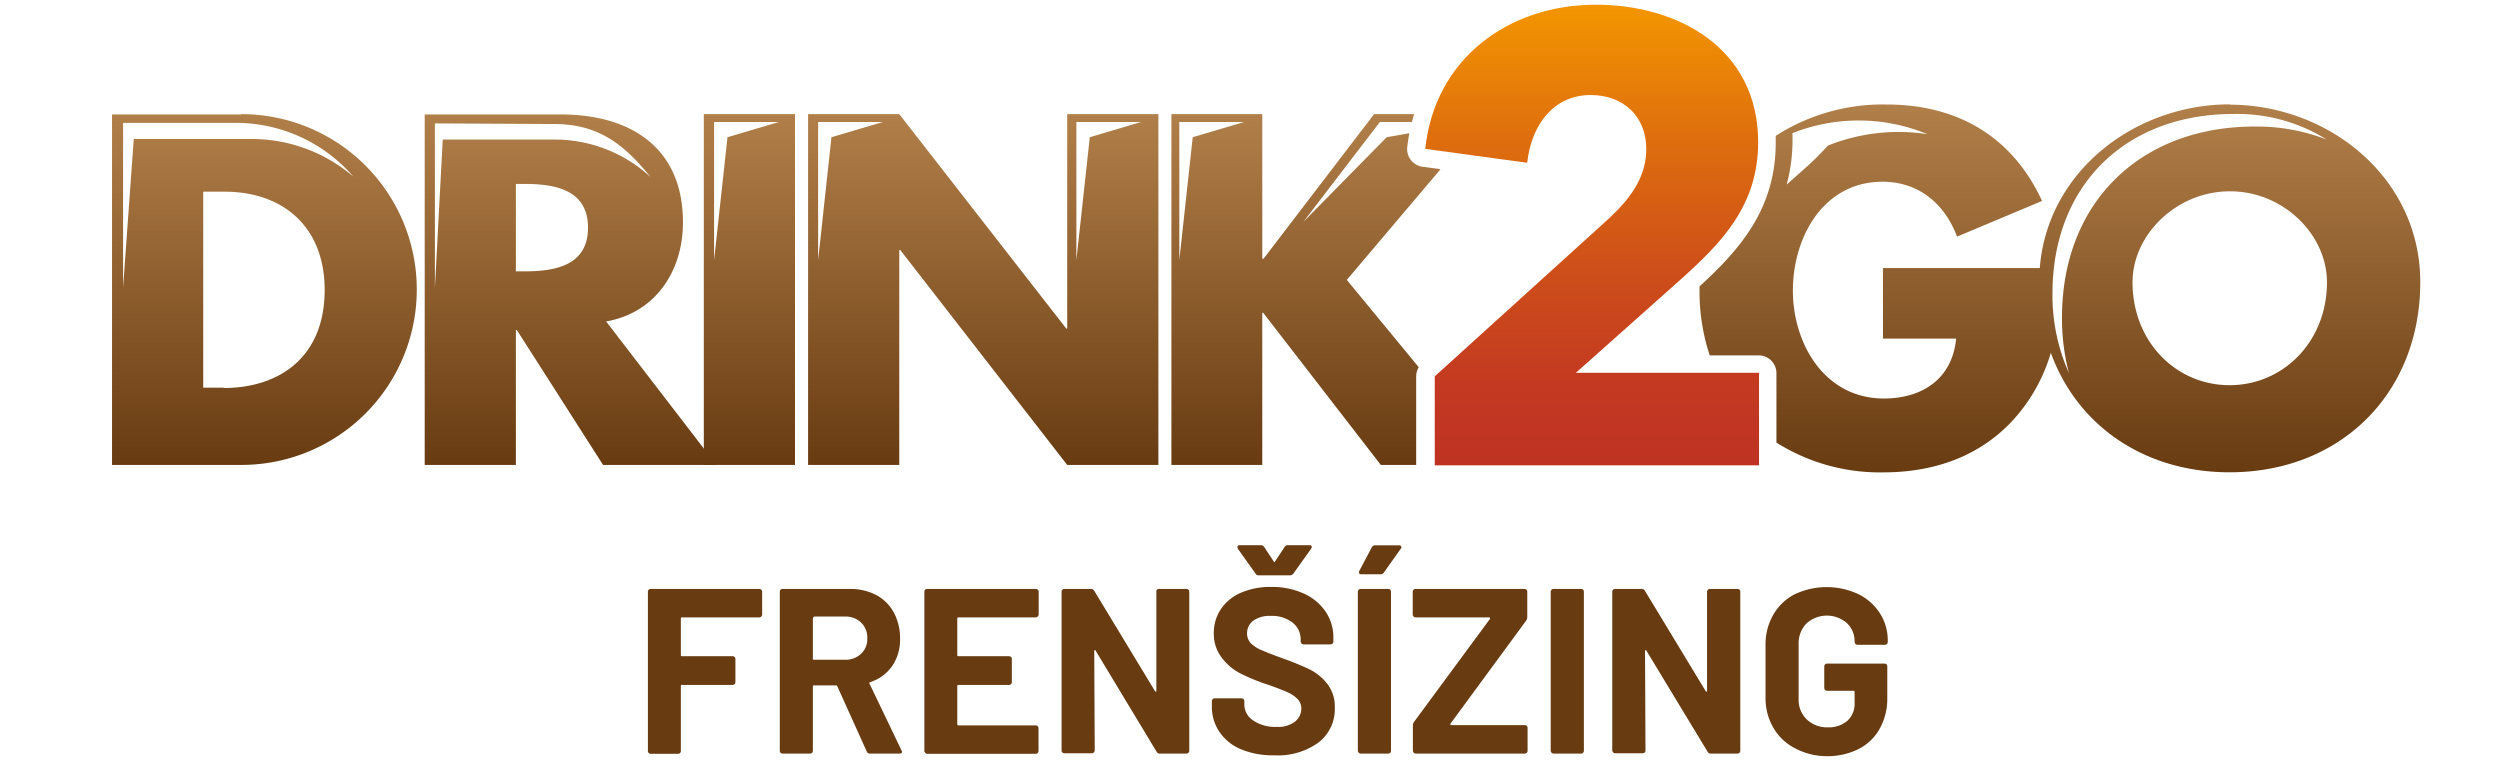 <svg id="Vrstva_1" data-name="Vrstva 1" xmlns="http://www.w3.org/2000/svg" xmlns:xlink="http://www.w3.org/1999/xlink" viewBox="0 0 318.87 98.45"><defs><style>.cls-1{fill:url(#Nepojmenovaný_přechod_30);}.cls-2{fill:url(#Nepojmenovaný_přechod_13);}.cls-3{fill:url(#Nepojmenovaný_přechod_13-2);}.cls-4{fill:url(#Nepojmenovaný_přechod_13-3);}.cls-5{fill:url(#Nepojmenovaný_přechod_13-4);}.cls-6{fill:url(#Nepojmenovaný_přechod_13-5);}.cls-7{fill:url(#Nepojmenovaný_přechod_13-6);}.cls-8{fill:#683b11;}</style><linearGradient id="Nepojmenovaný_přechod_30" x1="203.04" y1="0.6" x2="203.04" y2="59.35" gradientUnits="userSpaceOnUse"><stop offset="0" stop-color="#f39600"/><stop offset="0.3" stop-color="#de6d0e"/><stop offset="0.59" stop-color="#cd4d1a"/><stop offset="0.83" stop-color="#c33921"/><stop offset="1" stop-color="#bf3223"/></linearGradient><linearGradient id="Nepojmenovaný_přechod_13" x1="33.9" y1="14.56" x2="33.9" y2="59.3" gradientUnits="userSpaceOnUse"><stop offset="0" stop-color="#b17f49"/><stop offset="1" stop-color="#683b11"/></linearGradient><linearGradient id="Nepojmenovaný_přechod_13-2" x1="72.77" y1="14.56" x2="72.77" y2="59.3" xlink:href="#Nepojmenovaný_přechod_13"/><linearGradient id="Nepojmenovaný_přechod_13-3" x1="95.59" y1="14.56" x2="95.59" y2="59.3" xlink:href="#Nepojmenovaný_přechod_13"/><linearGradient id="Nepojmenovaný_přechod_13-4" x1="166.58" y1="14.56" x2="166.58" y2="59.3" xlink:href="#Nepojmenovaný_přechod_13"/><linearGradient id="Nepojmenovaný_přechod_13-5" x1="262.74" y1="13.32" x2="262.74" y2="60.21" xlink:href="#Nepojmenovaný_přechod_13"/><linearGradient id="Nepojmenovaný_přechod_13-6" x1="125.41" y1="14.56" x2="125.41" y2="59.3" xlink:href="#Nepojmenovaný_přechod_13"/></defs><path class="cls-1" d="M183,59.35V48l22.3-20.21c2.83-2.66,4.68-5.33,4.68-8.8,0-4.05-2.82-6.87-7.11-6.87-4.52,0-7.51,3.55-8.08,8.64l-13-1.77C183,7.47,192.41.6,203.56.6c10.51,0,20.69,5.58,20.69,17.54,0,8.16-4.77,12.93-10,17.61L201,47.55h23.36v11.8Z"/><path class="cls-2" d="M32.06,17.73h-15L15.7,36.67v-21H30a19.8,19.8,0,0,1,15.07,6.86,19.86,19.86,0,0,0-13-4.8M28.53,49.45H25.92v-25h2.73c7.48,0,12.76,4.51,12.76,12.52,0,8.72-5.93,12.52-12.88,12.52m2.26-34.89H14.29V59.3h16.5a22.37,22.37,0,1,0,0-44.74"/><path class="cls-3" d="M70.75,17.8H56.47l-1,18.94v-21l15.2.08c5.64,0,8.92,2.56,12.32,6.78A18,18,0,0,0,70.75,17.8M66.93,34.61H65.8V23.46h1.13c3.8,0,8.07.71,8.07,5.58s-4.27,5.57-8.07,5.57M77.31,41c6.35-1.12,9.8-6.47,9.8-12.64,0-9.55-6.71-13.76-15.55-13.76H54.17V59.3H65.8V42.09h.12l11,17.21H91.38Z"/><path class="cls-4" d="M99.34,15.56,92.79,17.5,91.08,33.19V15.56Zm-9.57-1V59.3H101.4V14.56Z"/><path class="cls-5" d="M152.13,17.5l-1.71,15.69V15.56h8.26Zm31.61,4.08-2.3-.31a2.28,2.28,0,0,1-1.95-2.5c.07-.6.16-1.19.27-1.78v0l-2.89.51-10.63,10.8L176,15.56h4.1c.08-.34.17-.68.27-1h-5.11L161.16,33H161V14.56H149.41V59.3H161V39.9h.12l15,19.4h4.51V48a2.33,2.33,0,0,1,.33-1.16l-9.18-11.14Z"/><path class="cls-6" d="M284.38,49.13C277.55,49.13,272,43.59,272,36c0-6.06,5.6-11.6,12.43-11.6S296.8,29.94,296.8,36c0,7.59-5.6,13.13-12.42,13.13M263,40.54a27.5,27.5,0,0,0,.89,7.05,24.35,24.35,0,0,1-2.1-10.17c0-13.81,9.36-22.88,23.06-22.88a21.45,21.45,0,0,1,11.91,3.26,24.56,24.56,0,0,0-9.18-1.66C273,16.14,263,25.81,263,40.54M228.58,17a22.91,22.91,0,0,1,17.27.12,24.11,24.11,0,0,0-3.71-.29,24.36,24.36,0,0,0-9,1.74,36.43,36.43,0,0,1-3.19,3.14l-2.06,1.83a22.2,22.2,0,0,0,.73-6.54m55.8-3.69c-12.1,0-23.28,8.52-24.25,20.88h-20v9h9.33c-.47,5.07-4.26,7.64-9.22,7.64-7.52,0-11.6-6.94-11.6-13.77s3.9-13.88,11.43-13.88c4.61,0,7.93,2.8,9.51,7l10.84-4.55c-3.79-8.22-10.79-12.3-19.83-12.3a25.2,25.2,0,0,0-14.14,4c0,.28,0,.56,0,.85,0,8.39-4.48,13.56-9.72,18.35,0,.17,0,.33,0,.51a26,26,0,0,0,1.3,8.29h6.25a2.26,2.26,0,0,1,2.26,2.26v8.86a24.72,24.72,0,0,0,13.63,3.8c7.35,0,13.83-2.63,18.14-8.63A21.81,21.81,0,0,0,261.58,45c3.35,9.26,11.9,15.24,22.8,15.24,14.11,0,24.32-10,24.32-24.27,0-13.29-11.67-22.62-24.32-22.62"/><path class="cls-7" d="M112.61,15.56l-6.56,1.94-1.7,15.69V15.56Zm32.92,0L139,17.5l-1.71,15.69V15.56Zm2.22-1H136.12V41.91H136L114.7,14.56H103.07V59.3H114.7V31.88h.12l21.3,27.42h11.63Z"/><path class="cls-8" d="M97.1,78.64a.35.35,0,0,1-.26.11H87c-.11,0-.16,0-.16.15v4.65c0,.1.05.15.16.15h6.45a.33.33,0,0,1,.25.1.35.35,0,0,1,.1.26V87a.33.33,0,0,1-.1.25.34.34,0,0,1-.25.11H87c-.11,0-.16,0-.16.15v8.28a.33.33,0,0,1-.1.25.34.34,0,0,1-.25.11H83a.36.36,0,0,1-.26-.11.33.33,0,0,1-.1-.25V75.48a.34.34,0,0,1,.36-.36H96.84a.34.34,0,0,1,.26.1.36.36,0,0,1,.11.26v2.91A.34.34,0,0,1,97.1,78.64Z"/><path class="cls-8" d="M110.55,95.85l-3.75-8.31a.18.18,0,0,0-.17-.12h-2.79c-.11,0-.16,0-.16.15v8.19a.33.33,0,0,1-.1.25.36.36,0,0,1-.25.11H99.82a.35.35,0,0,1-.26-.11.33.33,0,0,1-.1-.25V75.48a.35.35,0,0,1,.1-.26.34.34,0,0,1,.26-.1h8.57a7.06,7.06,0,0,1,3.38.78A5.47,5.47,0,0,1,114,78.12a6.78,6.78,0,0,1,.8,3.33,5.92,5.92,0,0,1-1,3.49A5.38,5.38,0,0,1,111,87q-.17.06-.09.21l4.07,8.49a.53.53,0,0,1,.07.18c0,.16-.12.24-.33.24H111A.42.42,0,0,1,110.55,95.85ZM103.68,78.9V84c0,.1,0,.15.16.15h3.92a2.87,2.87,0,0,0,2.06-.75,2.56,2.56,0,0,0,.8-2,2.62,2.62,0,0,0-.8-2,2.83,2.83,0,0,0-2.06-.76h-3.92C103.73,78.75,103.68,78.8,103.68,78.9Z"/><path class="cls-8" d="M132.35,78.64a.36.36,0,0,1-.26.11h-9.84a.13.13,0,0,0-.15.15v4.65a.13.13,0,0,0,.15.15h6.46a.35.35,0,0,1,.25.1.35.35,0,0,1,.1.26V87a.33.33,0,0,1-.1.25.36.36,0,0,1-.25.11h-6.46a.13.13,0,0,0-.15.15v4.86a.13.13,0,0,0,.15.15h9.84a.35.35,0,0,1,.26.1.36.36,0,0,1,.11.26v2.91a.34.34,0,0,1-.11.25.36.36,0,0,1-.26.11H118.24A.35.35,0,0,1,118,96a.33.33,0,0,1-.1-.25V75.48a.35.35,0,0,1,.1-.26.34.34,0,0,1,.26-.1h13.85a.35.35,0,0,1,.26.1.36.36,0,0,1,.11.26v2.91A.34.34,0,0,1,132.35,78.64Z"/><path class="cls-8" d="M147.56,75.22a.34.34,0,0,1,.26-.1h3.51a.35.35,0,0,1,.25.1.36.36,0,0,1,.11.26V95.76a.34.34,0,0,1-.11.25.36.36,0,0,1-.25.11h-3.39a.42.42,0,0,1-.42-.24L139.75,83c0-.06-.08-.09-.12-.08s-.06.06-.06.14l.06,12.66a.38.38,0,0,1-.36.36h-3.51a.36.36,0,0,1-.26-.11.33.33,0,0,1-.1-.25V75.48a.34.34,0,0,1,.36-.36h3.39a.44.44,0,0,1,.42.24l7.74,12.78c0,.06.07.08.12.07s.06,0,.06-.13l0-12.6A.35.35,0,0,1,147.56,75.22Z"/><path class="cls-8" d="M158.34,95.59a6.18,6.18,0,0,1-2.77-2.19,5.71,5.71,0,0,1-1-3.31v-.66a.36.36,0,0,1,.11-.26.34.34,0,0,1,.26-.1h3.42a.35.35,0,0,1,.25.1.35.35,0,0,1,.1.26v.45a2.44,2.44,0,0,0,1.11,2,4.94,4.94,0,0,0,3,.83,3.55,3.55,0,0,0,2.37-.68,2.12,2.12,0,0,0,.79-1.66,1.7,1.7,0,0,0-.49-1.22,4.21,4.21,0,0,0-1.3-.87c-.55-.25-1.43-.59-2.62-1a25.24,25.24,0,0,1-3.41-1.41,6.85,6.85,0,0,1-2.34-2,4.93,4.93,0,0,1-1-3.07,5.42,5.42,0,0,1,.93-3.15,5.92,5.92,0,0,1,2.58-2.07,9.45,9.45,0,0,1,3.81-.72,9.76,9.76,0,0,1,4.07.81A6.62,6.62,0,0,1,169.07,78a5.83,5.83,0,0,1,1,3.38v.45a.33.33,0,0,1-.1.25.36.36,0,0,1-.26.11h-3.45a.38.38,0,0,1-.36-.36v-.24a2.73,2.73,0,0,0-1-2.15,4.23,4.23,0,0,0-2.84-.88,3.57,3.57,0,0,0-2.2.6,2,2,0,0,0-.8,1.65A1.8,1.8,0,0,0,159.5,82a4.08,4.08,0,0,0,1.38.91c.61.27,1.55.64,2.83,1.1a35.5,35.5,0,0,1,3.35,1.38,6.65,6.65,0,0,1,2.19,1.78,4.69,4.69,0,0,1,1,3.08,5.36,5.36,0,0,1-2.07,4.45,8.81,8.81,0,0,1-5.61,1.64A10.67,10.67,0,0,1,158.34,95.59Zm-.5-25.81c0-.16.09-.24.29-.24h2.71a.47.47,0,0,1,.41.24l1.21,1.83c0,.12.11.12.17,0l1.21-1.83a.44.44,0,0,1,.41-.24H167c.15,0,.25,0,.29.13a.33.33,0,0,1-.06.32l-2.27,3.18a.51.51,0,0,1-.42.21h-4a.44.44,0,0,1-.41-.24L157.89,70A.36.36,0,0,1,157.84,69.78Z"/><path class="cls-8" d="M173.3,96a.34.34,0,0,1-.11-.25V75.48a.36.36,0,0,1,.11-.26.33.33,0,0,1,.25-.1h3.51a.34.34,0,0,1,.36.36V95.76a.33.33,0,0,1-.1.25.36.36,0,0,1-.26.11h-3.51A.34.34,0,0,1,173.3,96Zm.07-22.87a.33.33,0,0,1,0-.3l1.59-3a.45.45,0,0,1,.45-.27h3a.26.26,0,0,1,.24.45l-2.13,3a.47.47,0,0,1-.42.24h-2.52Q173.43,73.26,173.37,73.14Z"/><path class="cls-8" d="M180.32,96a.34.34,0,0,1-.11-.25V92.52a.76.76,0,0,1,.15-.45l9.69-13.14s0-.08,0-.12a.17.17,0,0,0-.14-.06h-9.36a.38.38,0,0,1-.36-.36V75.48a.36.36,0,0,1,.11-.26.33.33,0,0,1,.25-.1h13.89a.34.34,0,0,1,.36.36v3.24a.76.76,0,0,1-.15.45L185,92.31a.13.13,0,0,0,0,.12.12.12,0,0,0,.12.06h9.36a.34.34,0,0,1,.36.36v2.91a.33.33,0,0,1-.1.25.36.36,0,0,1-.26.11H180.57A.34.34,0,0,1,180.32,96Z"/><path class="cls-8" d="M197.9,96a.34.34,0,0,1-.11-.25V75.48a.36.36,0,0,1,.11-.26.33.33,0,0,1,.25-.1h3.51a.34.34,0,0,1,.36.36V95.76a.33.33,0,0,1-.1.25.36.36,0,0,1-.26.11h-3.51A.34.34,0,0,1,197.9,96Z"/><path class="cls-8" d="M217.85,75.22a.33.33,0,0,1,.25-.1h3.51a.34.34,0,0,1,.36.36V95.76a.33.33,0,0,1-.1.25.36.36,0,0,1-.26.11h-3.39a.43.43,0,0,1-.42-.24L210,83c0-.06-.08-.09-.12-.08s-.06.06-.06.14l.06,12.66a.33.33,0,0,1-.1.25.36.36,0,0,1-.26.11H206a.38.38,0,0,1-.36-.36V75.48a.36.36,0,0,1,.11-.26.33.33,0,0,1,.25-.1h3.39a.43.43,0,0,1,.42.24l7.74,12.78c0,.06.08.08.12.07s.06,0,.06-.13l0-12.6A.36.36,0,0,1,217.85,75.22Z"/><path class="cls-8" d="M228.93,95.43a6.74,6.74,0,0,1-2.74-2.6,7.47,7.47,0,0,1-1-3.85V82.26a7.57,7.57,0,0,1,1-3.87,6.61,6.61,0,0,1,2.74-2.6,9.56,9.56,0,0,1,8.12,0,6.82,6.82,0,0,1,2.73,2.44,6.34,6.34,0,0,1,1,3.44v.21a.33.33,0,0,1-.1.25.36.36,0,0,1-.26.11h-3.51a.38.38,0,0,1-.36-.36v-.09a3.15,3.15,0,0,0-1-2.33,3.89,3.89,0,0,0-5.14.06,3.63,3.63,0,0,0-1,2.63v7a3.46,3.46,0,0,0,1.05,2.62,3.71,3.71,0,0,0,2.67,1,3.62,3.62,0,0,0,2.49-.83,2.9,2.9,0,0,0,.93-2.29V88.26a.13.13,0,0,0-.15-.15h-3.36a.38.38,0,0,1-.36-.36V85a.36.36,0,0,1,.11-.26.33.33,0,0,1,.25-.1h7.32a.34.34,0,0,1,.36.36v4a7.85,7.85,0,0,1-1,4,6.32,6.32,0,0,1-2.71,2.56,8.93,8.93,0,0,1-4.07.89A8.64,8.64,0,0,1,228.93,95.43Z"/></svg>
